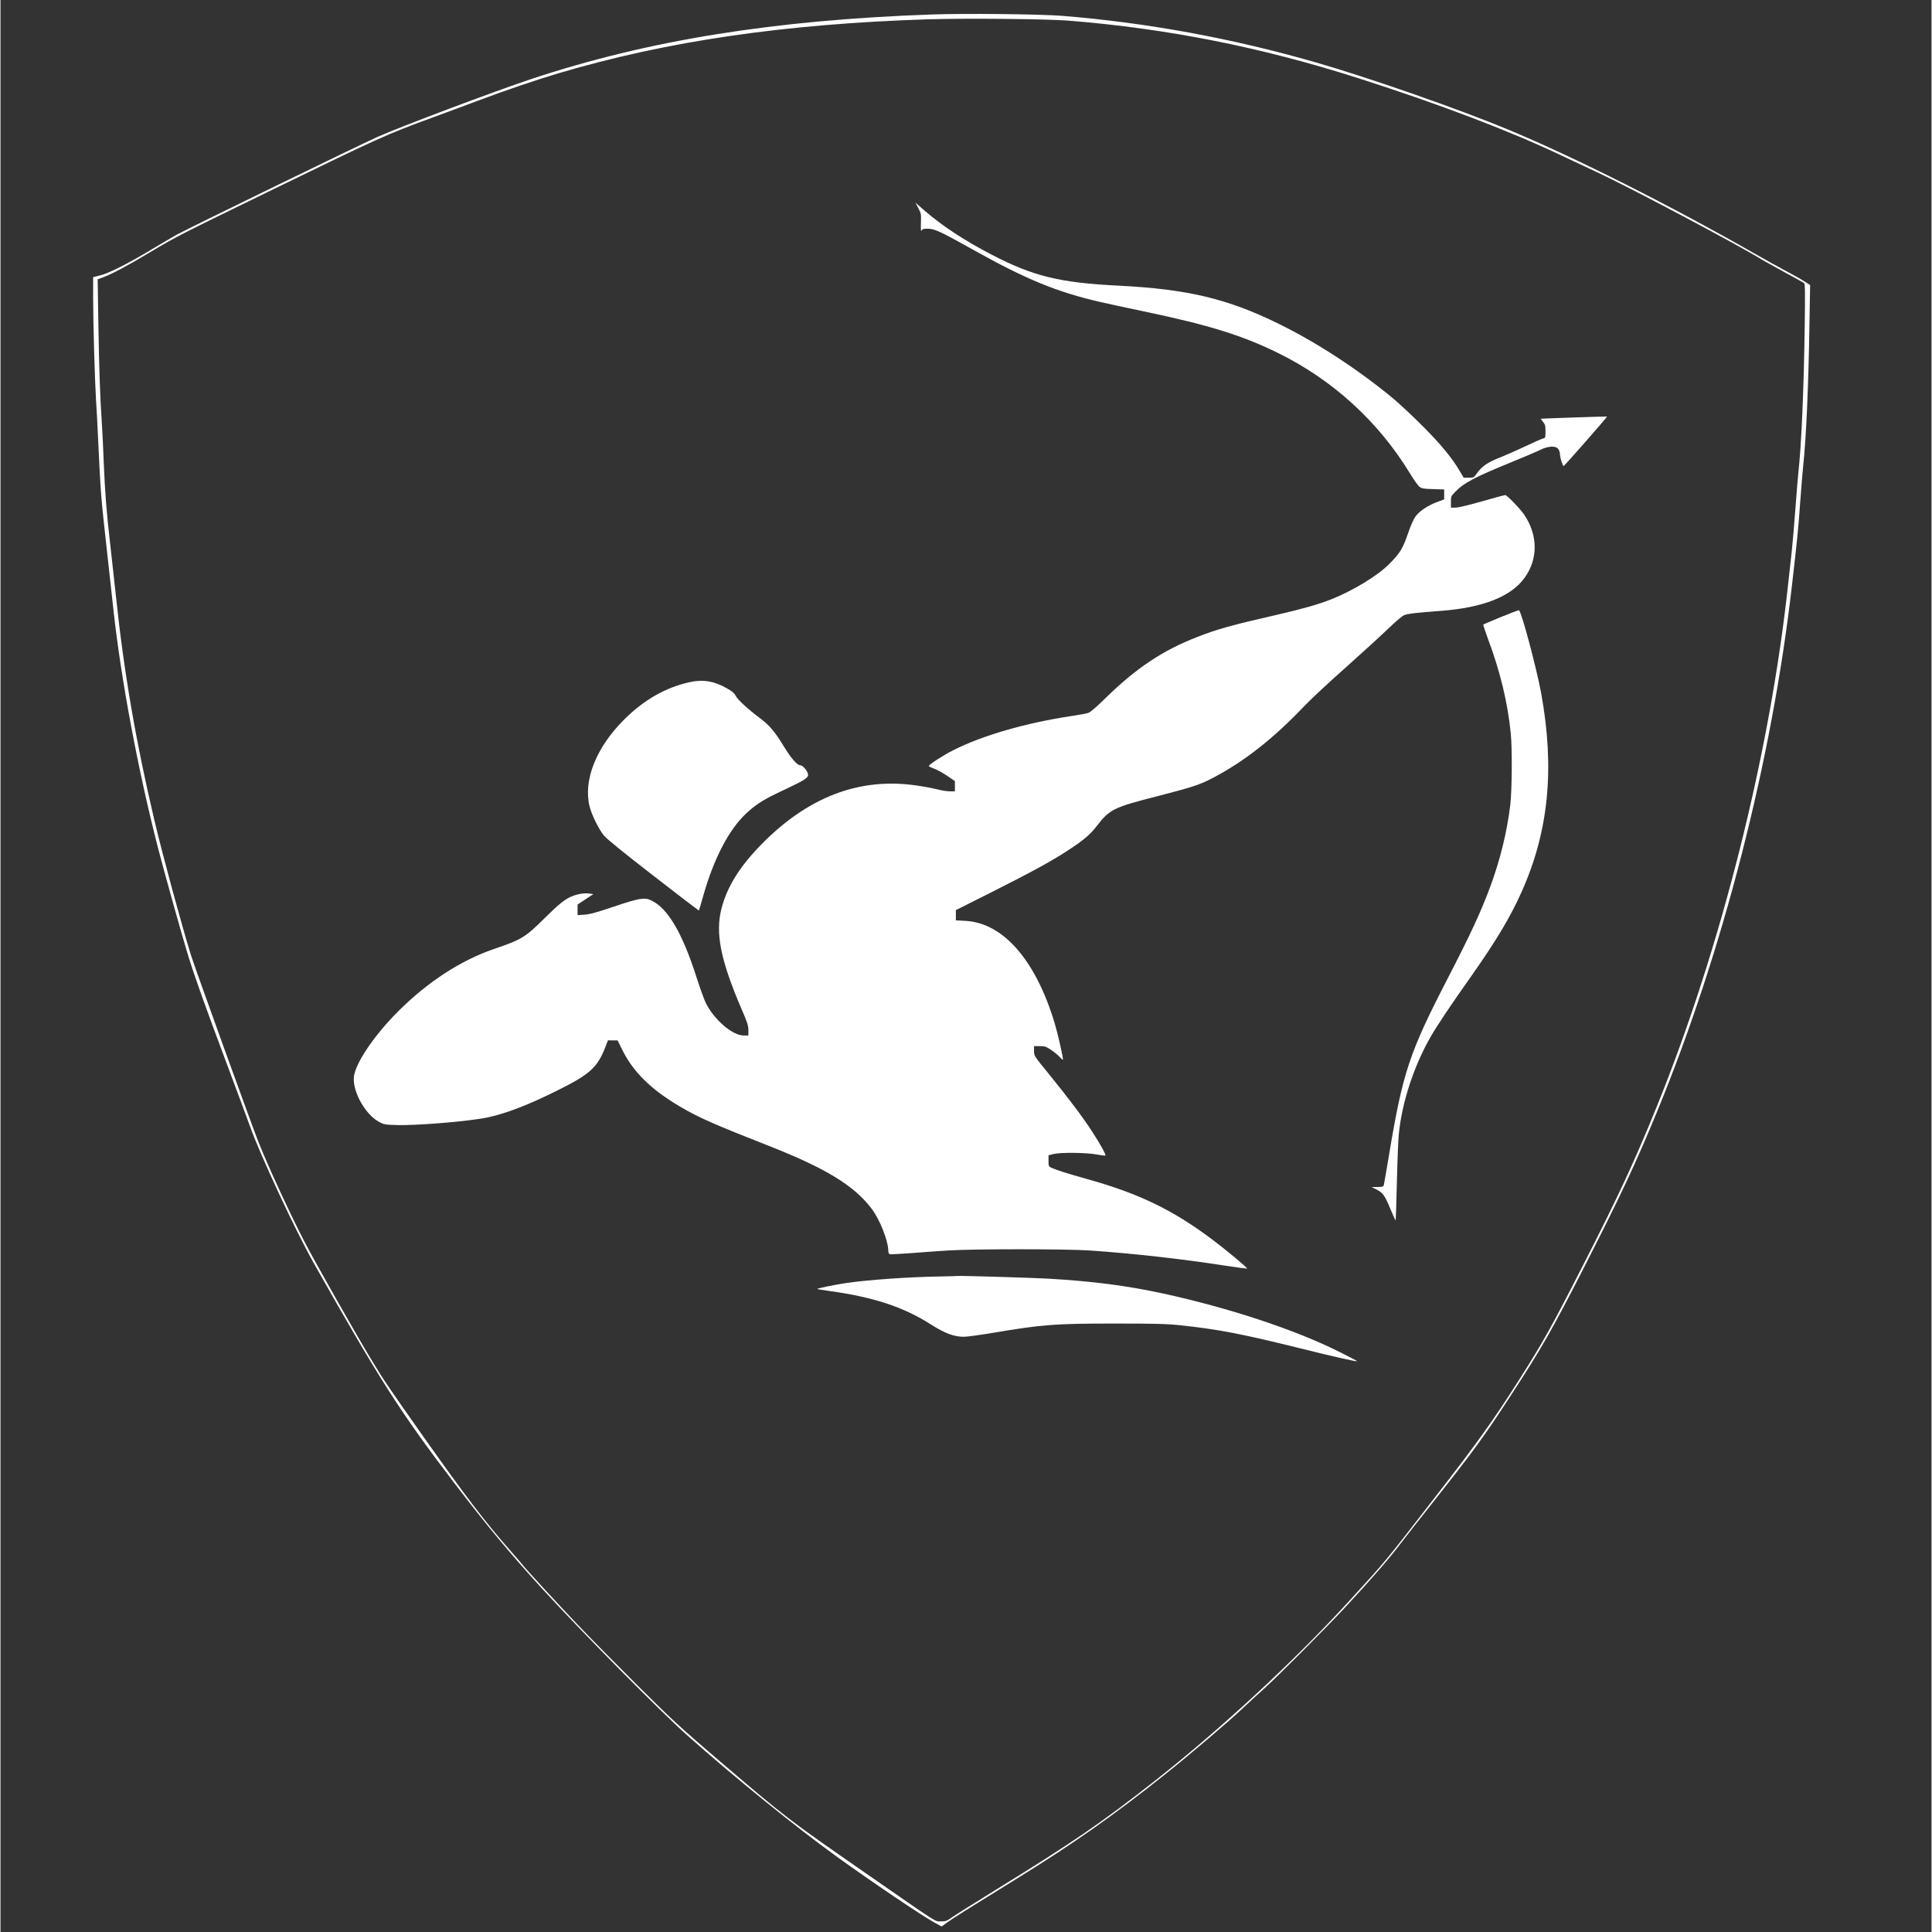 <?xml version="1.0" standalone="no"?>
<!DOCTYPE svg PUBLIC "-//W3C//DTD SVG 20010904//EN"
 "http://www.w3.org/TR/2001/REC-SVG-20010904/DTD/svg10.dtd">
<svg version="1.0" xmlns="http://www.w3.org/2000/svg"
 width="2000pt" height="2000pt" viewBox="0 0 2001 2002"
 preserveAspectRatio="xMidYMid meet">
<rect x="0" y="0" width="2001" height="2002" fill="#333333" stroke="none"/>
<style type="text/css">
	<!-- .st0{fill:#633f83;} -->
    .st0{fill:#fff;}
</style>
<g transform="translate(0,2002) scale(0.1,-0.1)"
fill="#000000" stroke="none">
<path class="st0" d="M9650 19870 c-1639 -58 -2943 -268 -4150 -669 -382 -127 -1356 -494
-1594 -600 -204 -92 -1962 -948 -2078 -1012 -51 -29 -172 -99 -268 -157 -233
-141 -438 -244 -528 -266 l-72 -18 0 -212 c0 -259 17 -844 30 -1061 6 -88 15
-254 20 -370 30 -630 27 -595 99 -1245 17 -151 44 -401 61 -555 79 -728 258
-1679 465 -2482 69 -264 249 -909 309 -1103 69 -223 169 -504 396 -1110 114
-305 225 -602 245 -660 109 -305 470 -1079 662 -1420 678 -1201 899 -1548
1446 -2265 352 -461 588 -744 927 -1115 410 -448 1222 -1268 1495 -1511 495
-440 1129 -954 1555 -1261 365 -263 869 -603 1006 -679 l76 -42 57 41 c58 43
194 128 721 454 586 362 1007 658 1531 1076 276 220 680 564 819 697 47 45
146 136 220 202 134 121 643 631 836 839 279 301 465 515 584 674 35 47 183
235 328 418 417 527 528 679 809 1112 316 485 419 666 736 1285 397 777 548
1099 779 1660 680 1656 1185 3630 1392 5440 53 458 67 598 86 870 11 154 25
318 30 365 31 282 55 830 65 1466 l7 411 -64 40 c-35 23 -118 69 -184 104 -65
34 -207 113 -314 174 -870 498 -1878 1006 -2557 1288 -518 216 -1448 541
-2009 702 -864 249 -1744 410 -2624 481 -231 18 -998 26 -1350 14z m1420 -64
c1030 -83 2001 -276 3012 -600 826 -265 1540 -536 2069 -786 107 -51 284 -134
394 -185 330 -153 1480 -763 1715 -910 20 -12 121 -68 225 -125 105 -56 196
-107 204 -113 11 -10 12 -85 7 -452 -10 -675 -34 -1227 -66 -1515 -5 -47 -19
-211 -30 -365 -11 -154 -29 -363 -40 -465 -11 -102 -27 -248 -36 -325 -188
-1754 -699 -3784 -1368 -5429 -224 -551 -384 -896 -744 -1601 -341 -669 -422
-814 -680 -1220 -262 -412 -428 -644 -853 -1192 -561 -724 -509 -661 -913
-1103 -560 -612 -1316 -1312 -1996 -1847 -561 -441 -852 -640 -1660 -1138
-212 -131 -413 -257 -447 -281 -54 -39 -68 -44 -116 -44 -67 0 -7 -38 -782
500 -810 562 -823 572 -1515 1163 -400 342 -486 421 -848 781 -222 221 -506
509 -631 641 -232 244 -530 569 -566 616 -11 15 -71 83 -132 153 -249 282
-460 560 -885 1161 -372 528 -414 589 -530 781 -162 265 -612 1059 -714 1259
-155 301 -366 760 -466 1009 -74 186 -661 1810 -705 1951 -94 302 -296 1046
-378 1395 -192 812 -317 1541 -400 2335 -20 187 -47 432 -60 545 -34 288 -53
523 -65 830 -5 146 -15 330 -20 410 -18 260 -29 587 -36 1041 l-7 445 60 22
c90 33 245 116 488 261 264 158 303 178 1275 651 1109 540 1165 565 1655 745
116 42 318 118 450 167 284 107 616 220 845 288 1125 334 2343 512 3830 560
398 12 1227 4 1460 -14z"/>
<path class="st0" d="M9511 17863 c29 -55 30 -63 27 -156 -2 -64 0 -91 6 -77 8 17 18 20
66 20 69 0 127 -27 480 -224 536 -300 860 -433 1305 -535 72 -17 272 -60 445
-96 680 -142 1031 -251 1405 -436 564 -279 1035 -709 1362 -1247 39 -64 83
-126 98 -137 22 -17 45 -21 141 -23 l114 -4 0 -52 0 -51 -75 -28 c-97 -36
-188 -98 -225 -153 -17 -24 -49 -96 -71 -161 -57 -167 -84 -212 -197 -326
-116 -119 -377 -278 -599 -366 -136 -54 -292 -98 -563 -161 -470 -107 -621
-149 -830 -231 -355 -138 -630 -321 -940 -624 -105 -103 -166 -156 -190 -163
-19 -6 -98 -21 -175 -32 -473 -72 -915 -199 -1220 -353 -106 -53 -255 -150
-255 -165 0 -4 24 -16 53 -26 28 -10 89 -43 135 -74 l82 -56 0 -53 0 -53 -52
0 c-29 0 -87 9 -128 20 -41 11 -138 29 -215 40 -596 89 -1138 -121 -1626 -626
-213 -221 -339 -425 -396 -642 -69 -260 -12 -542 213 -1064 53 -122 64 -157
64 -203 l0 -55 -49 0 c-118 0 -312 169 -395 343 -18 39 -61 159 -95 265 -146
456 -297 712 -468 792 -70 33 -123 24 -388 -65 -176 -60 -247 -79 -302 -83
l-73 -5 0 55 0 55 82 54 82 54 -44 6 c-49 7 -116 -4 -174 -27 -73 -28 -140
-82 -287 -228 -201 -199 -238 -222 -529 -321 -341 -117 -685 -341 -989 -645
-249 -248 -445 -539 -459 -680 -14 -152 117 -387 260 -465 49 -27 63 -30 180
-33 209 -7 762 39 946 79 198 43 422 129 726 281 338 168 413 237 497 456 l24
62 50 -1 50 0 48 -97 c110 -226 297 -410 589 -583 194 -116 364 -191 933 -414
585 -230 882 -411 1062 -650 85 -111 173 -334 173 -438 0 -15 6 -30 14 -33 7
-3 103 2 212 10 110 9 285 21 389 28 256 17 1232 17 1475 0 446 -31 933 -85
1400 -157 123 -19 226 -32 228 -30 7 6 -220 195 -360 300 -415 311 -762 478
-1307 630 -194 54 -310 91 -363 115 -26 12 -28 18 -28 71 l0 57 53 14 c73 18
348 15 451 -6 44 -8 82 -13 85 -10 9 8 -55 123 -140 253 -93 144 -256 360
-450 598 -148 181 -149 182 -149 233 l0 50 59 0 c52 0 66 -5 119 -40 33 -23
74 -56 91 -76 17 -19 31 -29 31 -23 0 32 -56 278 -87 379 -197 653 -533 1037
-925 1058 l-98 5 0 53 0 53 368 185 c417 210 626 324 792 433 166 109 229 162
298 251 137 177 171 194 631 312 404 104 459 123 649 230 296 165 580 395 883
714 57 60 248 238 424 394 176 157 375 339 442 404 67 65 138 125 157 133 37
16 134 27 381 45 438 33 730 148 870 345 140 195 137 443 -8 655 -42 61 -177
200 -194 200 -7 0 -116 -29 -241 -65 -136 -39 -246 -65 -274 -65 l-48 0 0 59
c0 56 2 61 45 105 90 93 204 153 580 306 132 54 268 112 302 129 83 41 162 44
187 6 9 -13 16 -37 16 -53 0 -32 28 -122 38 -121 8 0 455 510 450 513 -3 2
-680 -21 -686 -23 -2 0 8 -15 22 -32 22 -26 26 -40 26 -99 0 -65 -1 -68 -26
-74 -15 -4 -98 -40 -184 -81 -86 -41 -209 -95 -273 -120 -123 -50 -180 -90
-231 -164 -27 -39 -31 -41 -81 -41 l-53 0 -42 71 c-82 139 -195 275 -384 465
-105 105 -243 234 -306 286 -361 299 -791 580 -1185 773 -533 261 -945 359
-1660 395 -606 30 -882 97 -1310 319 -284 147 -517 300 -702 461 l-92 80 30
-57z"/>
<path class="st0" d="M15548 13626 c-98 -40 -180 -75 -183 -77 -2 -3 20 -70 49 -150 125
-331 205 -662 236 -978 16 -159 13 -584 -5 -741 -32 -273 -105 -573 -209 -852
-97 -261 -202 -487 -440 -948 -396 -765 -466 -976 -606 -1820 -28 -168 -53
-313 -56 -322 -4 -15 -17 -18 -66 -18 l-62 0 55 -27 c65 -34 83 -59 145 -208
26 -63 49 -113 51 -111 2 2 8 180 13 396 5 216 14 441 20 499 33 330 156 704
330 1008 68 118 207 326 432 644 251 357 399 605 513 863 279 626 342 1274
200 2053 -49 266 -206 852 -230 859 -6 2 -90 -30 -187 -70z"/>
<path class="st0" d="M7140 12951 c-251 -56 -473 -183 -681 -391 -287 -287 -421 -626 -355
-895 23 -90 94 -235 148 -302 28 -35 207 -180 513 -417 258 -201 471 -363 472
-362 2 2 23 73 47 159 109 382 262 676 440 845 89 84 171 139 306 204 252 120
287 138 314 161 23 19 28 29 23 49 -10 38 -55 88 -80 88 -31 0 -96 74 -170
196 -93 153 -149 219 -247 292 -122 91 -235 195 -253 234 -12 25 -36 45 -89
75 -134 76 -248 95 -388 64z"/>
<path class="st0" d="M9750 6793 c-338 -5 -749 -34 -985 -68 -121 -18 -307 -56 -301 -62 2
-2 66 -13 142 -23 446 -63 754 -165 1033 -343 152 -96 241 -129 346 -129 33 0
168 19 300 41 514 86 639 96 1260 96 420 0 540 -3 680 -18 384 -40 643 -90
1211 -231 381 -95 615 -148 622 -141 2 2 -81 45 -185 97 -460 230 -1132 452
-1824 604 -374 81 -725 127 -1189 154 -176 10 -918 32 -950 28 -8 -2 -80 -3
-160 -5z"/>
</g>
</svg>
